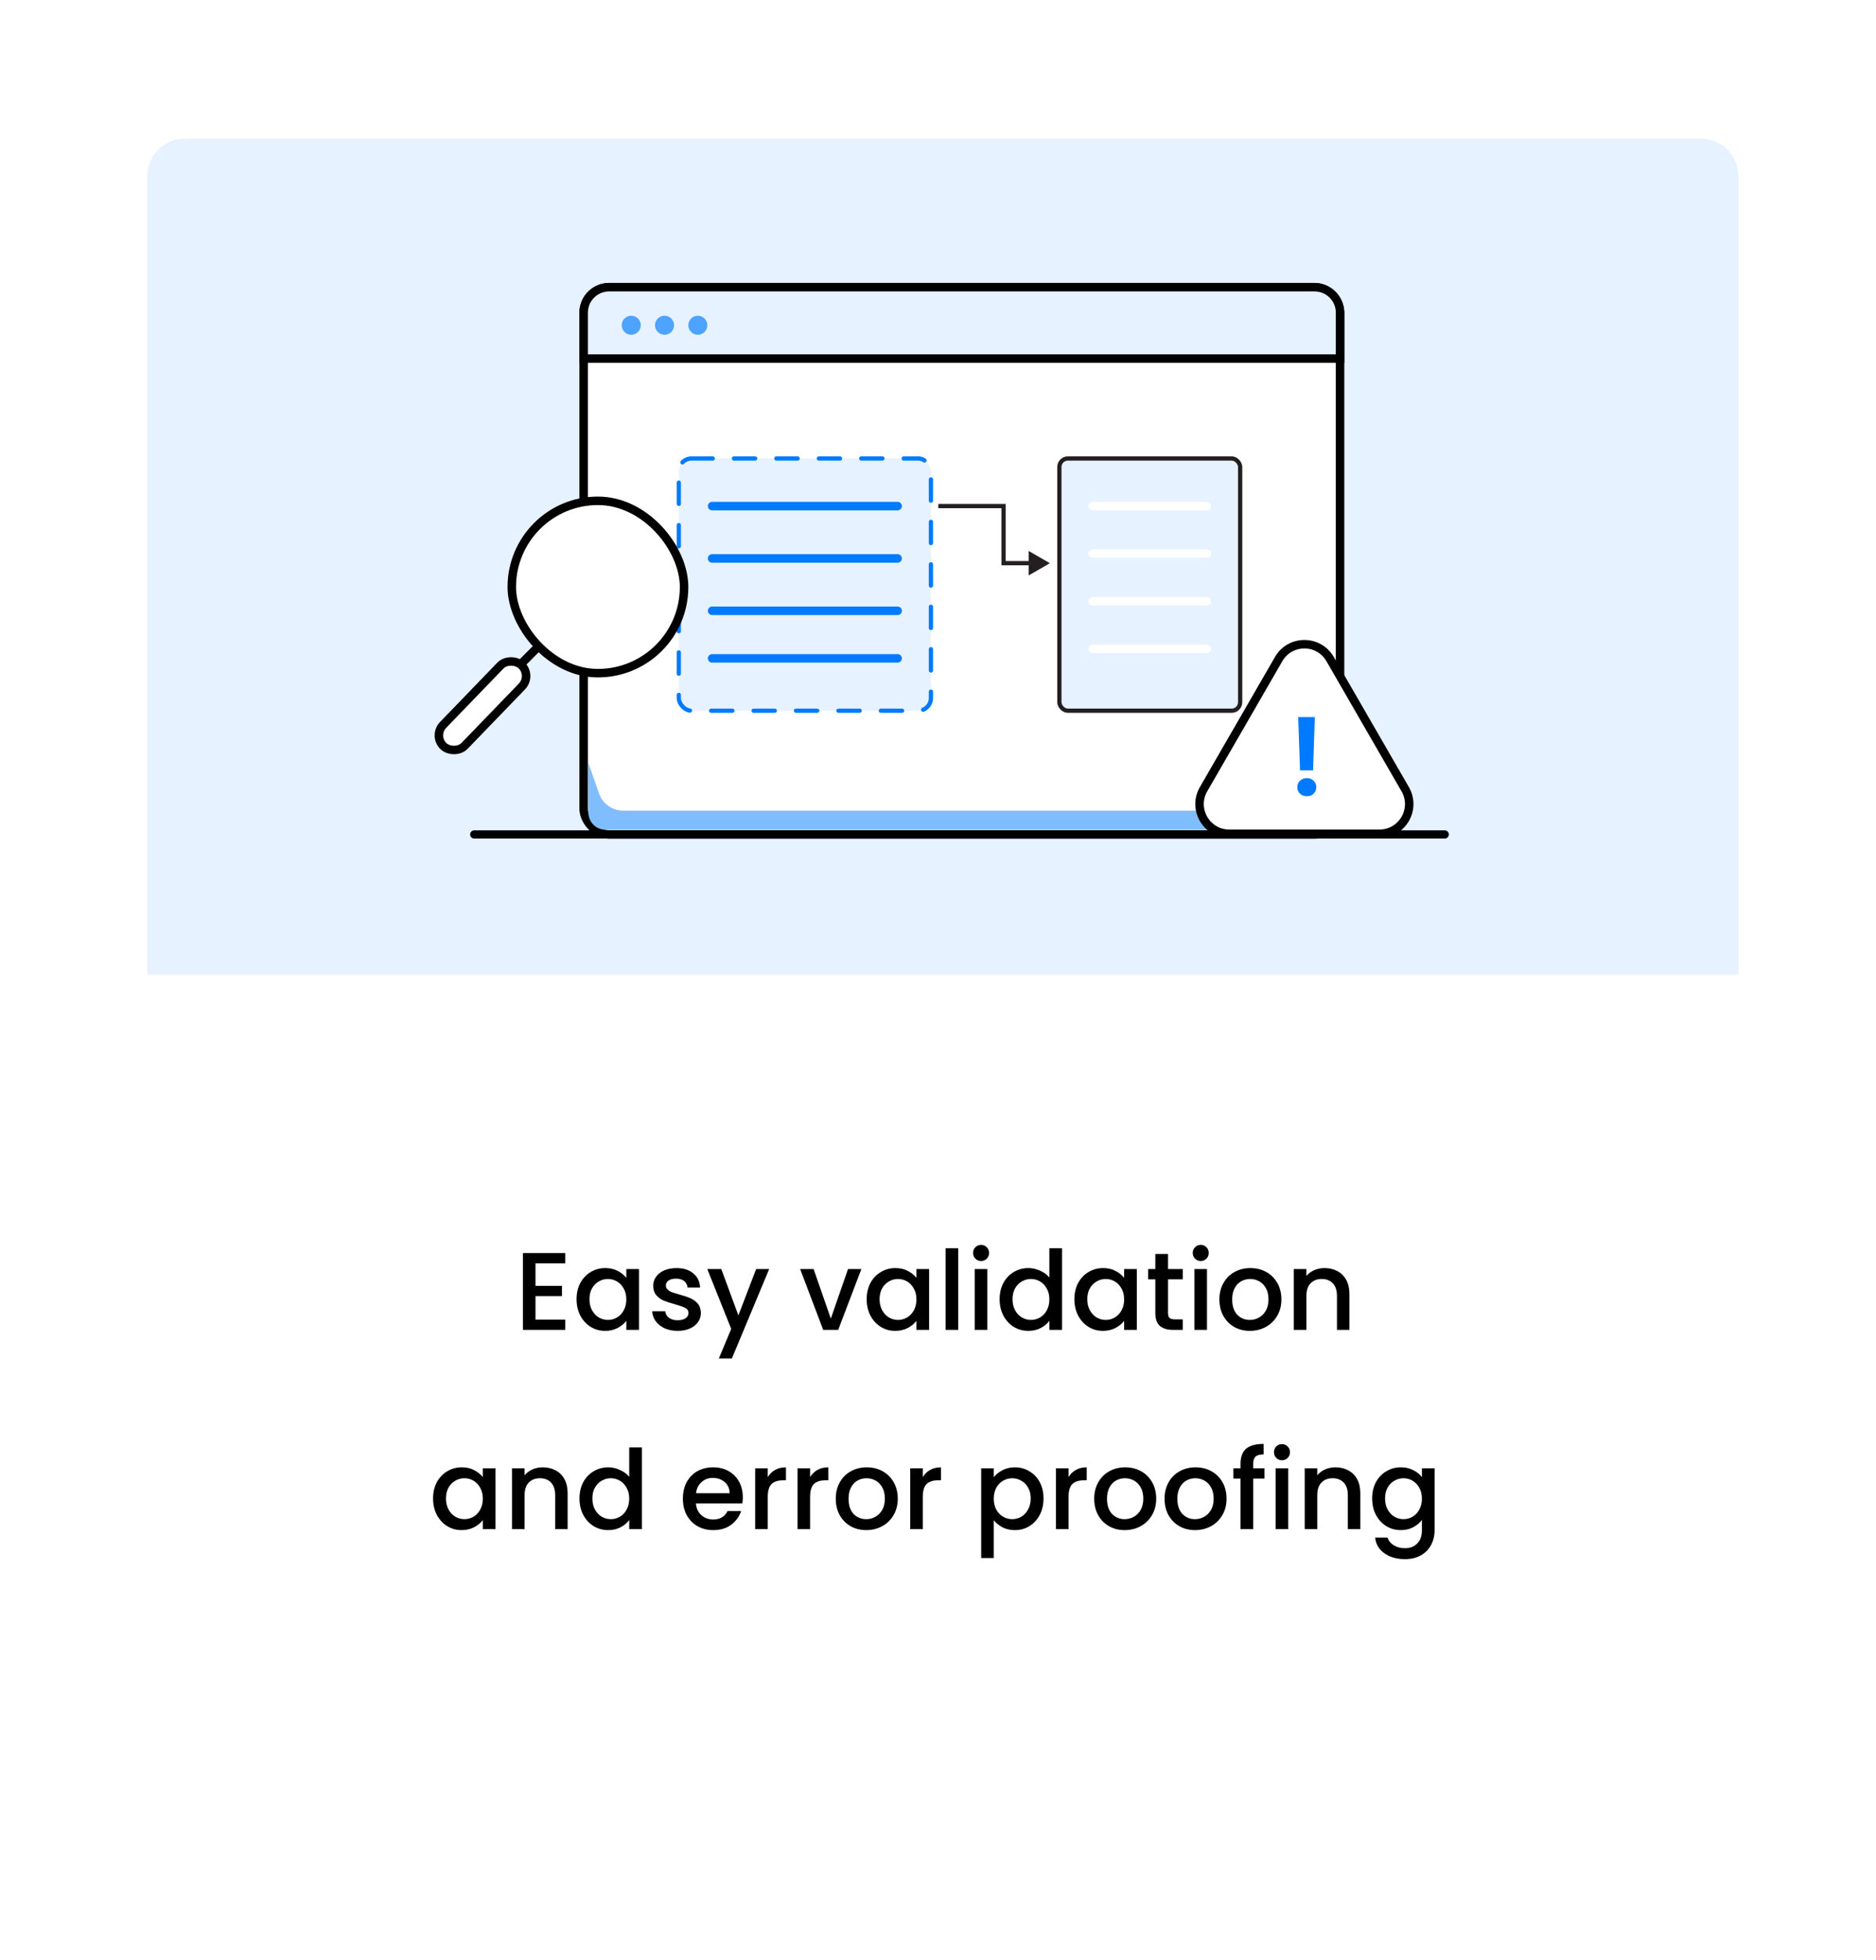 <svg width="405" height="423" viewBox="0 0 405 423" fill="none" xmlns="http://www.w3.org/2000/svg">
<g filter="url(#filter0_d_235_570)">
<rect x="31.795" y="29.916" width="343.493" height="361.812" rx="8.105" fill="white"/>
</g>
<path d="M31.795 38.02C31.795 33.544 35.424 29.916 39.9 29.916H367.183C371.659 29.916 375.288 33.544 375.288 38.02V210.364H31.795V38.02Z" fill="#E6F2FF"/>
<rect x="126.004" y="61.975" width="163.294" height="118.106" rx="5.496" fill="white" stroke="black" stroke-width="1.832"/>
<path d="M127.031 164.676L129.337 171.266C130.109 173.47 132.189 174.946 134.525 174.946H279.739C281.821 174.946 283.724 173.77 284.655 171.908L288.271 164.676V175.39C288.271 177.414 286.631 179.054 284.607 179.054H130.695C128.671 179.054 127.031 177.414 127.031 175.39V164.676Z" fill="#80BDFF"/>
<path d="M126.004 67.471C126.004 64.435 128.464 61.975 131.5 61.975H283.802C286.838 61.975 289.298 64.435 289.298 67.471V77.38H126.004V67.471Z" fill="#E6F2FF" stroke="black" stroke-width="1.832"/>
<path d="M102.381 180.081H311.891" stroke="black" stroke-width="1.772" stroke-linecap="round" stroke-linejoin="round"/>
<rect x="146.543" y="98.946" width="54.431" height="54.431" rx="2.748" fill="#E6F2FF" stroke="#007AFF" stroke-width="0.916" stroke-linecap="round" stroke-dasharray="4.58 4.58"/>
<rect x="228.704" y="98.946" width="39.026" height="54.431" rx="1.832" fill="#E6F2FF" stroke="#231F20" stroke-width="0.916" stroke-linecap="round"/>
<path d="M153.732 109.217H193.785" stroke="#007AFF" stroke-width="1.832" stroke-linecap="round"/>
<path d="M235.893 109.217H260.541" stroke="white" stroke-width="1.832" stroke-linecap="round"/>
<path d="M235.893 129.757H260.541" stroke="white" stroke-width="1.832" stroke-linecap="round"/>
<path d="M153.732 120.514H193.785" stroke="#007AFF" stroke-width="1.832" stroke-linecap="round"/>
<path d="M235.893 119.487H260.541" stroke="white" stroke-width="1.832" stroke-linecap="round"/>
<path d="M235.893 140.027H260.541" stroke="white" stroke-width="1.832" stroke-linecap="round"/>
<path d="M153.732 131.811H193.785" stroke="#007AFF" stroke-width="1.832" stroke-linecap="round"/>
<path d="M153.732 142.081H193.785" stroke="#007AFF" stroke-width="1.832" stroke-linecap="round"/>
<circle cx="136.273" cy="70.191" r="2.054" fill="#4DA3FF"/>
<circle cx="143.461" cy="70.191" r="2.054" fill="#4DA3FF"/>
<circle cx="150.651" cy="70.191" r="2.054" fill="#4DA3FF"/>
<rect x="110.488" y="108.08" width="37.194" height="37.194" rx="18.597" fill="white" stroke="black" stroke-width="1.832"/>
<rect x="93.408" y="158.778" width="24.265" height="6.472" rx="3.236" transform="rotate(-46 93.408 158.778)" fill="white" stroke="black" stroke-width="1.832"/>
<path d="M115.734 140.028L112.653 143.109" stroke="black" stroke-width="1.832" stroke-linecap="square"/>
<path d="M203.029 108.759H202.571V109.675H203.029V108.759ZM216.656 109.217H217.114V108.759H216.656V109.217ZM216.656 121.541H216.198V121.999H216.656V121.541ZM226.65 121.541L222.07 118.897V124.186L226.65 121.541ZM203.029 109.675H216.656V108.759H203.029V109.675ZM216.198 109.217V121.541H217.114V109.217H216.198ZM216.656 121.999H222.528V121.083H216.656V121.999Z" fill="#231F20"/>
<path d="M276.043 142.234C278.511 137.959 284.68 137.959 287.148 142.234L303.362 170.317C305.83 174.592 302.745 179.935 297.809 179.935H265.382C260.446 179.935 257.361 174.592 259.829 170.317L276.043 142.234Z" fill="white" stroke="black" stroke-width="1.832"/>
<g filter="url(#filter1_d_235_570)">
<path d="M283.852 151.091L283.471 162.594H280.661L280.256 151.091H283.852ZM282.137 168.167C281.534 168.167 281.034 167.984 280.637 167.619C280.256 167.238 280.065 166.77 280.065 166.214C280.065 165.658 280.256 165.198 280.637 164.833C281.034 164.451 281.534 164.261 282.137 164.261C282.725 164.261 283.209 164.451 283.59 164.833C283.971 165.198 284.162 165.658 284.162 166.214C284.162 166.77 283.971 167.238 283.59 167.619C283.209 167.984 282.725 168.167 282.137 168.167Z" fill="#007AFF"/>
</g>
<path d="M115.603 272.634V277.492H121.318V279.707H115.603V284.78H122.033V286.995H112.888V270.419H122.033V272.634H115.603ZM124.472 280.374C124.472 279.056 124.742 277.889 125.282 276.873C125.837 275.857 126.584 275.071 127.52 274.515C128.473 273.944 129.521 273.658 130.664 273.658C131.696 273.658 132.593 273.864 133.355 274.277C134.133 274.674 134.752 275.174 135.213 275.778V273.872H137.951V286.995H135.213V285.042C134.752 285.661 134.125 286.177 133.331 286.59C132.537 287.003 131.632 287.209 130.616 287.209C129.489 287.209 128.457 286.923 127.52 286.352C126.584 285.764 125.837 284.954 125.282 283.922C124.742 282.875 124.472 281.692 124.472 280.374ZM135.213 280.422C135.213 279.517 135.022 278.731 134.641 278.064C134.276 277.397 133.792 276.889 133.188 276.54C132.585 276.19 131.934 276.016 131.236 276.016C130.537 276.016 129.886 276.19 129.283 276.54C128.679 276.873 128.187 277.373 127.806 278.04C127.441 278.691 127.258 279.469 127.258 280.374C127.258 281.279 127.441 282.073 127.806 282.755C128.187 283.438 128.679 283.962 129.283 284.327C129.902 284.677 130.553 284.851 131.236 284.851C131.934 284.851 132.585 284.677 133.188 284.327C133.792 283.978 134.276 283.47 134.641 282.803C135.022 282.12 135.213 281.327 135.213 280.422ZM146.281 287.209C145.249 287.209 144.32 287.026 143.494 286.661C142.684 286.28 142.041 285.772 141.565 285.137C141.089 284.486 140.835 283.764 140.803 282.97H143.613C143.661 283.526 143.923 283.994 144.399 284.375C144.891 284.74 145.503 284.923 146.233 284.923C146.995 284.923 147.582 284.78 147.995 284.494C148.424 284.192 148.638 283.811 148.638 283.351C148.638 282.859 148.4 282.494 147.924 282.255C147.463 282.017 146.725 281.755 145.709 281.469C144.725 281.2 143.923 280.938 143.304 280.684C142.684 280.429 142.145 280.041 141.684 279.517C141.24 278.993 141.017 278.302 141.017 277.445C141.017 276.746 141.224 276.111 141.637 275.539C142.049 274.952 142.637 274.491 143.399 274.158C144.177 273.825 145.066 273.658 146.066 273.658C147.559 273.658 148.757 274.039 149.662 274.801C150.583 275.547 151.075 276.571 151.139 277.873H148.424C148.376 277.286 148.138 276.817 147.71 276.468C147.281 276.119 146.701 275.944 145.971 275.944C145.257 275.944 144.709 276.079 144.328 276.349C143.947 276.619 143.756 276.976 143.756 277.421C143.756 277.77 143.883 278.064 144.137 278.302C144.391 278.54 144.701 278.731 145.066 278.874C145.431 279.001 145.971 279.167 146.685 279.374C147.638 279.628 148.416 279.89 149.019 280.16C149.639 280.414 150.17 280.795 150.615 281.303C151.06 281.811 151.29 282.486 151.306 283.327C151.306 284.073 151.099 284.74 150.686 285.328C150.274 285.915 149.686 286.375 148.924 286.709C148.178 287.042 147.297 287.209 146.281 287.209ZM166.052 273.872L158.002 293.163H155.192L157.859 286.78L152.691 273.872H155.716L159.407 283.875L163.241 273.872H166.052ZM179.36 284.565L183.075 273.872H185.957L180.955 286.995H177.716L172.739 273.872H175.645L179.36 284.565ZM187.104 280.374C187.104 279.056 187.374 277.889 187.914 276.873C188.469 275.857 189.216 275.071 190.152 274.515C191.105 273.944 192.153 273.658 193.296 273.658C194.328 273.658 195.225 273.864 195.987 274.277C196.765 274.674 197.384 275.174 197.845 275.778V273.872H200.583V286.995H197.845V285.042C197.384 285.661 196.757 286.177 195.963 286.59C195.169 287.003 194.264 287.209 193.248 287.209C192.121 287.209 191.089 286.923 190.152 286.352C189.216 285.764 188.469 284.954 187.914 283.922C187.374 282.875 187.104 281.692 187.104 280.374ZM197.845 280.422C197.845 279.517 197.654 278.731 197.273 278.064C196.908 277.397 196.424 276.889 195.82 276.54C195.217 276.19 194.566 276.016 193.867 276.016C193.169 276.016 192.518 276.19 191.915 276.54C191.311 276.873 190.819 277.373 190.438 278.04C190.073 278.691 189.89 279.469 189.89 280.374C189.89 281.279 190.073 282.073 190.438 282.755C190.819 283.438 191.311 283.962 191.915 284.327C192.534 284.677 193.185 284.851 193.867 284.851C194.566 284.851 195.217 284.677 195.82 284.327C196.424 283.978 196.908 283.47 197.273 282.803C197.654 282.12 197.845 281.327 197.845 280.422ZM206.864 269.371V286.995H204.149V269.371H206.864ZM211.81 272.134C211.318 272.134 210.905 271.967 210.572 271.634C210.238 271.3 210.072 270.887 210.072 270.395C210.072 269.903 210.238 269.49 210.572 269.157C210.905 268.823 211.318 268.657 211.81 268.657C212.287 268.657 212.691 268.823 213.025 269.157C213.358 269.49 213.525 269.903 213.525 270.395C213.525 270.887 213.358 271.3 213.025 271.634C212.691 271.967 212.287 272.134 211.81 272.134ZM213.144 273.872V286.995H210.429V273.872H213.144ZM215.803 280.374C215.803 279.056 216.073 277.889 216.613 276.873C217.169 275.857 217.915 275.071 218.852 274.515C219.804 273.944 220.86 273.658 222.019 273.658C222.877 273.658 223.718 273.848 224.544 274.23C225.385 274.595 226.052 275.087 226.544 275.706V269.371H229.283V286.995H226.544V285.018C226.1 285.653 225.48 286.177 224.687 286.59C223.909 287.003 223.012 287.209 221.995 287.209C220.852 287.209 219.804 286.923 218.852 286.352C217.915 285.764 217.169 284.954 216.613 283.922C216.073 282.875 215.803 281.692 215.803 280.374ZM226.544 280.422C226.544 279.517 226.354 278.731 225.973 278.064C225.607 277.397 225.123 276.889 224.52 276.54C223.917 276.19 223.266 276.016 222.567 276.016C221.868 276.016 221.217 276.19 220.614 276.54C220.011 276.873 219.519 277.373 219.138 278.04C218.772 278.691 218.59 279.469 218.59 280.374C218.59 281.279 218.772 282.073 219.138 282.755C219.519 283.438 220.011 283.962 220.614 284.327C221.233 284.677 221.884 284.851 222.567 284.851C223.266 284.851 223.917 284.677 224.52 284.327C225.123 283.978 225.607 283.47 225.973 282.803C226.354 282.12 226.544 281.327 226.544 280.422ZM231.944 280.374C231.944 279.056 232.214 277.889 232.754 276.873C233.309 275.857 234.056 275.071 234.992 274.515C235.945 273.944 236.993 273.658 238.136 273.658C239.168 273.658 240.065 273.864 240.827 274.277C241.605 274.674 242.224 275.174 242.685 275.778V273.872H245.424V286.995H242.685V285.042C242.224 285.661 241.597 286.177 240.803 286.59C240.009 287.003 239.104 287.209 238.088 287.209C236.961 287.209 235.929 286.923 234.992 286.352C234.056 285.764 233.309 284.954 232.754 283.922C232.214 282.875 231.944 281.692 231.944 280.374ZM242.685 280.422C242.685 279.517 242.494 278.731 242.113 278.064C241.748 277.397 241.264 276.889 240.66 276.54C240.057 276.19 239.406 276.016 238.708 276.016C238.009 276.016 237.358 276.19 236.755 276.54C236.151 276.873 235.659 277.373 235.278 278.04C234.913 278.691 234.73 279.469 234.73 280.374C234.73 281.279 234.913 282.073 235.278 282.755C235.659 283.438 236.151 283.962 236.755 284.327C237.374 284.677 238.025 284.851 238.708 284.851C239.406 284.851 240.057 284.677 240.66 284.327C241.264 283.978 241.748 283.47 242.113 282.803C242.494 282.12 242.685 281.327 242.685 280.422ZM252.157 276.087V283.351C252.157 283.843 252.268 284.2 252.49 284.423C252.729 284.629 253.125 284.732 253.681 284.732H255.348V286.995H253.205C251.982 286.995 251.046 286.709 250.395 286.137C249.744 285.566 249.418 284.637 249.418 283.351V276.087H247.87V273.872H249.418V270.61H252.157V273.872H255.348V276.087H252.157ZM259.232 272.134C258.74 272.134 258.327 271.967 257.993 271.634C257.66 271.3 257.493 270.887 257.493 270.395C257.493 269.903 257.66 269.49 257.993 269.157C258.327 268.823 258.74 268.657 259.232 268.657C259.708 268.657 260.113 268.823 260.446 269.157C260.78 269.49 260.947 269.903 260.947 270.395C260.947 270.887 260.78 271.3 260.446 271.634C260.113 271.967 259.708 272.134 259.232 272.134ZM260.566 273.872V286.995H257.851V273.872H260.566ZM269.822 287.209C268.584 287.209 267.464 286.931 266.464 286.375C265.464 285.804 264.678 285.01 264.106 283.994C263.535 282.962 263.249 281.771 263.249 280.422C263.249 279.088 263.543 277.905 264.13 276.873C264.717 275.841 265.519 275.047 266.535 274.491C267.552 273.936 268.687 273.658 269.941 273.658C271.195 273.658 272.331 273.936 273.347 274.491C274.363 275.047 275.165 275.841 275.752 276.873C276.339 277.905 276.633 279.088 276.633 280.422C276.633 281.755 276.332 282.938 275.728 283.97C275.125 285.002 274.299 285.804 273.251 286.375C272.219 286.931 271.076 287.209 269.822 287.209ZM269.822 284.851C270.521 284.851 271.171 284.685 271.775 284.351C272.394 284.018 272.894 283.518 273.275 282.851C273.656 282.184 273.847 281.374 273.847 280.422C273.847 279.469 273.664 278.667 273.299 278.016C272.934 277.349 272.45 276.849 271.846 276.516C271.243 276.182 270.592 276.016 269.893 276.016C269.195 276.016 268.544 276.182 267.941 276.516C267.353 276.849 266.885 277.349 266.535 278.016C266.186 278.667 266.011 279.469 266.011 280.422C266.011 281.835 266.369 282.93 267.083 283.708C267.813 284.47 268.726 284.851 269.822 284.851ZM285.938 273.658C286.97 273.658 287.891 273.872 288.7 274.301C289.526 274.73 290.169 275.365 290.629 276.206C291.09 277.048 291.32 278.064 291.32 279.255V286.995H288.629V279.659C288.629 278.485 288.335 277.588 287.748 276.968C287.16 276.333 286.359 276.016 285.342 276.016C284.326 276.016 283.517 276.333 282.913 276.968C282.326 277.588 282.032 278.485 282.032 279.659V286.995H279.317V273.872H282.032V275.373C282.477 274.833 283.04 274.412 283.723 274.11C284.422 273.809 285.16 273.658 285.938 273.658ZM93.493 323.374C93.493 322.056 93.763 320.889 94.303 319.873C94.859 318.857 95.605 318.071 96.542 317.515C97.494 316.944 98.542 316.658 99.685 316.658C100.717 316.658 101.614 316.864 102.376 317.277C103.154 317.674 103.774 318.174 104.234 318.778V316.872H106.973V329.995H104.234V328.042C103.774 328.661 103.146 329.177 102.353 329.59C101.559 330.003 100.654 330.209 99.638 330.209C98.51 330.209 97.478 329.923 96.542 329.352C95.605 328.764 94.859 327.954 94.303 326.922C93.763 325.875 93.493 324.692 93.493 323.374ZM104.234 323.422C104.234 322.517 104.043 321.731 103.662 321.064C103.297 320.397 102.813 319.889 102.21 319.54C101.606 319.19 100.955 319.016 100.257 319.016C99.558 319.016 98.907 319.19 98.304 319.54C97.701 319.873 97.208 320.373 96.827 321.04C96.462 321.691 96.28 322.469 96.28 323.374C96.28 324.279 96.462 325.073 96.827 325.755C97.208 326.438 97.701 326.962 98.304 327.327C98.923 327.677 99.574 327.851 100.257 327.851C100.955 327.851 101.606 327.677 102.21 327.327C102.813 326.978 103.297 326.47 103.662 325.803C104.043 325.12 104.234 324.327 104.234 323.422ZM117.159 316.658C118.191 316.658 119.112 316.872 119.922 317.301C120.748 317.73 121.391 318.365 121.851 319.206C122.312 320.048 122.542 321.064 122.542 322.255V329.995H119.851V322.659C119.851 321.485 119.557 320.588 118.969 319.968C118.382 319.333 117.58 319.016 116.564 319.016C115.548 319.016 114.738 319.333 114.135 319.968C113.547 320.588 113.254 321.485 113.254 322.659V329.995H110.539V316.872H113.254V318.373C113.698 317.833 114.262 317.412 114.945 317.11C115.643 316.809 116.381 316.658 117.159 316.658ZM125.1 323.374C125.1 322.056 125.37 320.889 125.91 319.873C126.465 318.857 127.212 318.071 128.148 317.515C129.101 316.944 130.157 316.658 131.316 316.658C132.173 316.658 133.015 316.848 133.84 317.23C134.682 317.595 135.348 318.087 135.841 318.706V312.371H138.579V329.995H135.841V328.018C135.396 328.653 134.777 329.177 133.983 329.59C133.205 330.003 132.308 330.209 131.292 330.209C130.149 330.209 129.101 329.923 128.148 329.352C127.212 328.764 126.465 327.954 125.91 326.922C125.37 325.875 125.1 324.692 125.1 323.374ZM135.841 323.422C135.841 322.517 135.65 321.731 135.269 321.064C134.904 320.397 134.42 319.889 133.816 319.54C133.213 319.19 132.562 319.016 131.863 319.016C131.165 319.016 130.514 319.19 129.911 319.54C129.307 319.873 128.815 320.373 128.434 321.04C128.069 321.691 127.886 322.469 127.886 323.374C127.886 324.279 128.069 325.073 128.434 325.755C128.815 326.438 129.307 326.962 129.911 327.327C130.53 327.677 131.181 327.851 131.863 327.851C132.562 327.851 133.213 327.677 133.816 327.327C134.42 326.978 134.904 326.47 135.269 325.803C135.65 325.12 135.841 324.327 135.841 323.422ZM160.359 323.112C160.359 323.604 160.327 324.049 160.263 324.446H150.237C150.317 325.494 150.705 326.335 151.404 326.97C152.103 327.605 152.96 327.923 153.976 327.923C155.437 327.923 156.469 327.311 157.072 326.089H160.001C159.605 327.296 158.882 328.288 157.834 329.066C156.802 329.828 155.516 330.209 153.976 330.209C152.722 330.209 151.595 329.931 150.594 329.375C149.61 328.804 148.832 328.01 148.26 326.994C147.705 325.962 147.427 324.771 147.427 323.422C147.427 322.072 147.697 320.889 148.237 319.873C148.792 318.841 149.562 318.047 150.547 317.491C151.547 316.936 152.69 316.658 153.976 316.658C155.215 316.658 156.318 316.928 157.287 317.468C158.255 318.008 159.009 318.77 159.549 319.754C160.089 320.722 160.359 321.842 160.359 323.112ZM157.525 322.255C157.509 321.254 157.152 320.453 156.453 319.849C155.754 319.246 154.889 318.944 153.857 318.944C152.92 318.944 152.119 319.246 151.452 319.849C150.785 320.437 150.388 321.238 150.261 322.255H157.525ZM165.745 318.778C166.142 318.111 166.666 317.595 167.317 317.23C167.984 316.848 168.77 316.658 169.675 316.658V319.468H168.984C167.921 319.468 167.111 319.738 166.555 320.278C166.015 320.818 165.745 321.754 165.745 323.088V329.995H163.031V316.872H165.745V318.778ZM174.886 318.778C175.283 318.111 175.806 317.595 176.457 317.23C177.124 316.848 177.91 316.658 178.815 316.658V319.468H178.124C177.061 319.468 176.251 319.738 175.695 320.278C175.155 320.818 174.886 321.754 174.886 323.088V329.995H172.171V316.872H174.886V318.778ZM187.003 330.209C185.764 330.209 184.645 329.931 183.645 329.375C182.644 328.804 181.859 328.01 181.287 326.994C180.715 325.962 180.43 324.771 180.43 323.422C180.43 322.088 180.723 320.905 181.311 319.873C181.898 318.841 182.7 318.047 183.716 317.491C184.732 316.936 185.867 316.658 187.122 316.658C188.376 316.658 189.511 316.936 190.527 317.491C191.543 318.047 192.345 318.841 192.933 319.873C193.52 320.905 193.814 322.088 193.814 323.422C193.814 324.755 193.512 325.938 192.909 326.97C192.306 328.002 191.48 328.804 190.432 329.375C189.4 329.931 188.257 330.209 187.003 330.209ZM187.003 327.851C187.701 327.851 188.352 327.685 188.956 327.351C189.575 327.018 190.075 326.518 190.456 325.851C190.837 325.184 191.027 324.374 191.027 323.422C191.027 322.469 190.845 321.667 190.48 321.016C190.115 320.349 189.63 319.849 189.027 319.516C188.424 319.182 187.773 319.016 187.074 319.016C186.376 319.016 185.725 319.182 185.121 319.516C184.534 319.849 184.065 320.349 183.716 321.016C183.367 321.667 183.192 322.469 183.192 323.422C183.192 324.835 183.549 325.93 184.264 326.708C184.994 327.47 185.907 327.851 187.003 327.851ZM199.213 318.778C199.61 318.111 200.134 317.595 200.785 317.23C201.451 316.848 202.237 316.658 203.142 316.658V319.468H202.452C201.388 319.468 200.578 319.738 200.022 320.278C199.483 320.818 199.213 321.754 199.213 323.088V329.995H196.498V316.872H199.213V318.778ZM214.539 318.801C215 318.198 215.627 317.69 216.421 317.277C217.215 316.864 218.112 316.658 219.112 316.658C220.255 316.658 221.295 316.944 222.232 317.515C223.184 318.071 223.931 318.857 224.47 319.873C225.01 320.889 225.28 322.056 225.28 323.374C225.28 324.692 225.01 325.875 224.47 326.922C223.931 327.954 223.184 328.764 222.232 329.352C221.295 329.923 220.255 330.209 219.112 330.209C218.112 330.209 217.223 330.011 216.445 329.614C215.667 329.201 215.031 328.693 214.539 328.089V336.234H211.824V316.872H214.539V318.801ZM222.517 323.374C222.517 322.469 222.327 321.691 221.946 321.04C221.581 320.373 221.089 319.873 220.469 319.54C219.866 319.19 219.215 319.016 218.516 319.016C217.834 319.016 217.183 319.19 216.564 319.54C215.96 319.889 215.468 320.397 215.087 321.064C214.722 321.731 214.539 322.517 214.539 323.422C214.539 324.327 214.722 325.12 215.087 325.803C215.468 326.47 215.96 326.978 216.564 327.327C217.183 327.677 217.834 327.851 218.516 327.851C219.215 327.851 219.866 327.677 220.469 327.327C221.089 326.962 221.581 326.438 221.946 325.755C222.327 325.073 222.517 324.279 222.517 323.374ZM230.68 318.778C231.077 318.111 231.601 317.595 232.252 317.23C232.919 316.848 233.704 316.658 234.609 316.658V319.468H233.919C232.855 319.468 232.045 319.738 231.49 320.278C230.95 320.818 230.68 321.754 230.68 323.088V329.995H227.965V316.872H230.68V318.778ZM242.797 330.209C241.559 330.209 240.439 329.931 239.439 329.375C238.439 328.804 237.653 328.01 237.081 326.994C236.51 325.962 236.224 324.771 236.224 323.422C236.224 322.088 236.518 320.905 237.105 319.873C237.692 318.841 238.494 318.047 239.51 317.491C240.527 316.936 241.662 316.658 242.916 316.658C244.17 316.658 245.306 316.936 246.322 317.491C247.338 318.047 248.14 318.841 248.727 319.873C249.314 320.905 249.608 322.088 249.608 323.422C249.608 324.755 249.307 325.938 248.703 326.97C248.1 328.002 247.274 328.804 246.226 329.375C245.194 329.931 244.051 330.209 242.797 330.209ZM242.797 327.851C243.496 327.851 244.146 327.685 244.75 327.351C245.369 327.018 245.869 326.518 246.25 325.851C246.631 325.184 246.822 324.374 246.822 323.422C246.822 322.469 246.639 321.667 246.274 321.016C245.909 320.349 245.425 319.849 244.821 319.516C244.218 319.182 243.567 319.016 242.868 319.016C242.17 319.016 241.519 319.182 240.916 319.516C240.328 319.849 239.86 320.349 239.51 321.016C239.161 321.667 238.986 322.469 238.986 323.422C238.986 324.835 239.344 325.93 240.058 326.708C240.789 327.47 241.701 327.851 242.797 327.851ZM257.984 330.209C256.746 330.209 255.626 329.931 254.626 329.375C253.626 328.804 252.84 328.01 252.268 326.994C251.697 325.962 251.411 324.771 251.411 323.422C251.411 322.088 251.705 320.905 252.292 319.873C252.88 318.841 253.681 318.047 254.697 317.491C255.714 316.936 256.849 316.658 258.103 316.658C259.357 316.658 260.493 316.936 261.509 317.491C262.525 318.047 263.327 318.841 263.914 319.873C264.501 320.905 264.795 322.088 264.795 323.422C264.795 324.755 264.494 325.938 263.89 326.97C263.287 328.002 262.461 328.804 261.413 329.375C260.381 329.931 259.238 330.209 257.984 330.209ZM257.984 327.851C258.683 327.851 259.334 327.685 259.937 327.351C260.556 327.018 261.056 326.518 261.437 325.851C261.818 325.184 262.009 324.374 262.009 323.422C262.009 322.469 261.826 321.667 261.461 321.016C261.096 320.349 260.612 319.849 260.008 319.516C259.405 319.182 258.754 319.016 258.055 319.016C257.357 319.016 256.706 319.182 256.103 319.516C255.515 319.849 255.047 320.349 254.697 321.016C254.348 321.667 254.173 322.469 254.173 323.422C254.173 324.835 254.531 325.93 255.245 326.708C255.976 327.47 256.888 327.851 257.984 327.851ZM272.98 319.087H270.551V329.995H267.812V319.087H266.264V316.872H267.812V315.943C267.812 314.435 268.209 313.34 269.003 312.657C269.813 311.958 271.075 311.609 272.79 311.609V313.872C271.964 313.872 271.385 314.03 271.051 314.348C270.718 314.65 270.551 315.181 270.551 315.943V316.872H272.98V319.087ZM276.768 315.134C276.276 315.134 275.863 314.967 275.529 314.634C275.196 314.3 275.029 313.887 275.029 313.395C275.029 312.903 275.196 312.49 275.529 312.157C275.863 311.823 276.276 311.657 276.768 311.657C277.244 311.657 277.649 311.823 277.982 312.157C278.316 312.49 278.483 312.903 278.483 313.395C278.483 313.887 278.316 314.3 277.982 314.634C277.649 314.967 277.244 315.134 276.768 315.134ZM278.102 316.872V329.995H275.387V316.872H278.102ZM288.287 316.658C289.319 316.658 290.24 316.872 291.049 317.301C291.875 317.73 292.518 318.365 292.978 319.206C293.439 320.048 293.669 321.064 293.669 322.255V329.995H290.978V322.659C290.978 321.485 290.684 320.588 290.097 319.968C289.509 319.333 288.707 319.016 287.691 319.016C286.675 319.016 285.866 319.333 285.262 319.968C284.675 320.588 284.381 321.485 284.381 322.659V329.995H281.666V316.872H284.381V318.373C284.826 317.833 285.389 317.412 286.072 317.11C286.77 316.809 287.509 316.658 288.287 316.658ZM302.419 316.658C303.435 316.658 304.332 316.864 305.11 317.277C305.904 317.674 306.523 318.174 306.968 318.778V316.872H309.707V330.209C309.707 331.416 309.453 332.487 308.945 333.424C308.437 334.377 307.698 335.123 306.73 335.663C305.777 336.203 304.634 336.472 303.3 336.472C301.522 336.472 300.046 336.052 298.871 335.21C297.696 334.385 297.029 333.257 296.87 331.828H299.561C299.768 332.511 300.204 333.059 300.871 333.472C301.554 333.9 302.364 334.115 303.3 334.115C304.396 334.115 305.277 333.781 305.944 333.114C306.627 332.448 306.968 331.479 306.968 330.209V328.018C306.508 328.637 305.88 329.161 305.087 329.59C304.309 330.003 303.419 330.209 302.419 330.209C301.276 330.209 300.228 329.923 299.276 329.352C298.339 328.764 297.593 327.954 297.037 326.922C296.497 325.875 296.227 324.692 296.227 323.374C296.227 322.056 296.497 320.889 297.037 319.873C297.593 318.857 298.339 318.071 299.276 317.515C300.228 316.944 301.276 316.658 302.419 316.658ZM306.968 323.422C306.968 322.517 306.777 321.731 306.396 321.064C306.031 320.397 305.547 319.889 304.944 319.54C304.34 319.19 303.689 319.016 302.991 319.016C302.292 319.016 301.641 319.19 301.038 319.54C300.435 319.873 299.942 320.373 299.561 321.04C299.196 321.691 299.014 322.469 299.014 323.374C299.014 324.279 299.196 325.073 299.561 325.755C299.942 326.438 300.435 326.962 301.038 327.327C301.657 327.677 302.308 327.851 302.991 327.851C303.689 327.851 304.34 327.677 304.944 327.327C305.547 326.978 306.031 326.47 306.396 325.803C306.777 325.12 306.968 324.327 306.968 323.422Z" fill="black"/>
<defs>
<filter id="filter0_d_235_570" x="0.998" y="0.739" width="403.466" height="421.786" filterUnits="userSpaceOnUse" color-interpolation-filters="sRGB">
<feFlood flood-opacity="0" result="BackgroundImageFix"/>
<feColorMatrix in="SourceAlpha" type="matrix" values="0 0 0 0 0 0 0 0 0 0 0 0 0 0 0 0 0 0 127 0" result="hardAlpha"/>
<feOffset dx="-0.81" dy="0.81"/>
<feGaussianBlur stdDeviation="14.993"/>
<feComposite in2="hardAlpha" operator="out"/>
<feColorMatrix type="matrix" values="0 0 0 0 0.838 0 0 0 0 0.838 0 0 0 0 0.838 0 0 0 0.6 0"/>
<feBlend mode="normal" in2="BackgroundImageFix" result="effect1_dropShadow_235_570"/>
<feBlend mode="normal" in="SourceGraphic" in2="effect1_dropShadow_235_570" result="shape"/>
</filter>
<filter id="filter1_d_235_570" x="276.402" y="151.091" width="11.424" height="24.404" filterUnits="userSpaceOnUse" color-interpolation-filters="sRGB">
<feFlood flood-opacity="0" result="BackgroundImageFix"/>
<feColorMatrix in="SourceAlpha" type="matrix" values="0 0 0 0 0 0 0 0 0 0 0 0 0 0 0 0 0 0 127 0" result="hardAlpha"/>
<feOffset dy="3.664"/>
<feGaussianBlur stdDeviation="1.832"/>
<feComposite in2="hardAlpha" operator="out"/>
<feColorMatrix type="matrix" values="0 0 0 0 0.812 0 0 0 0 0.812 0 0 0 0 0.812 0 0 0 1 0"/>
<feBlend mode="normal" in2="BackgroundImageFix" result="effect1_dropShadow_235_570"/>
<feBlend mode="normal" in="SourceGraphic" in2="effect1_dropShadow_235_570" result="shape"/>
</filter>
</defs>
</svg>
